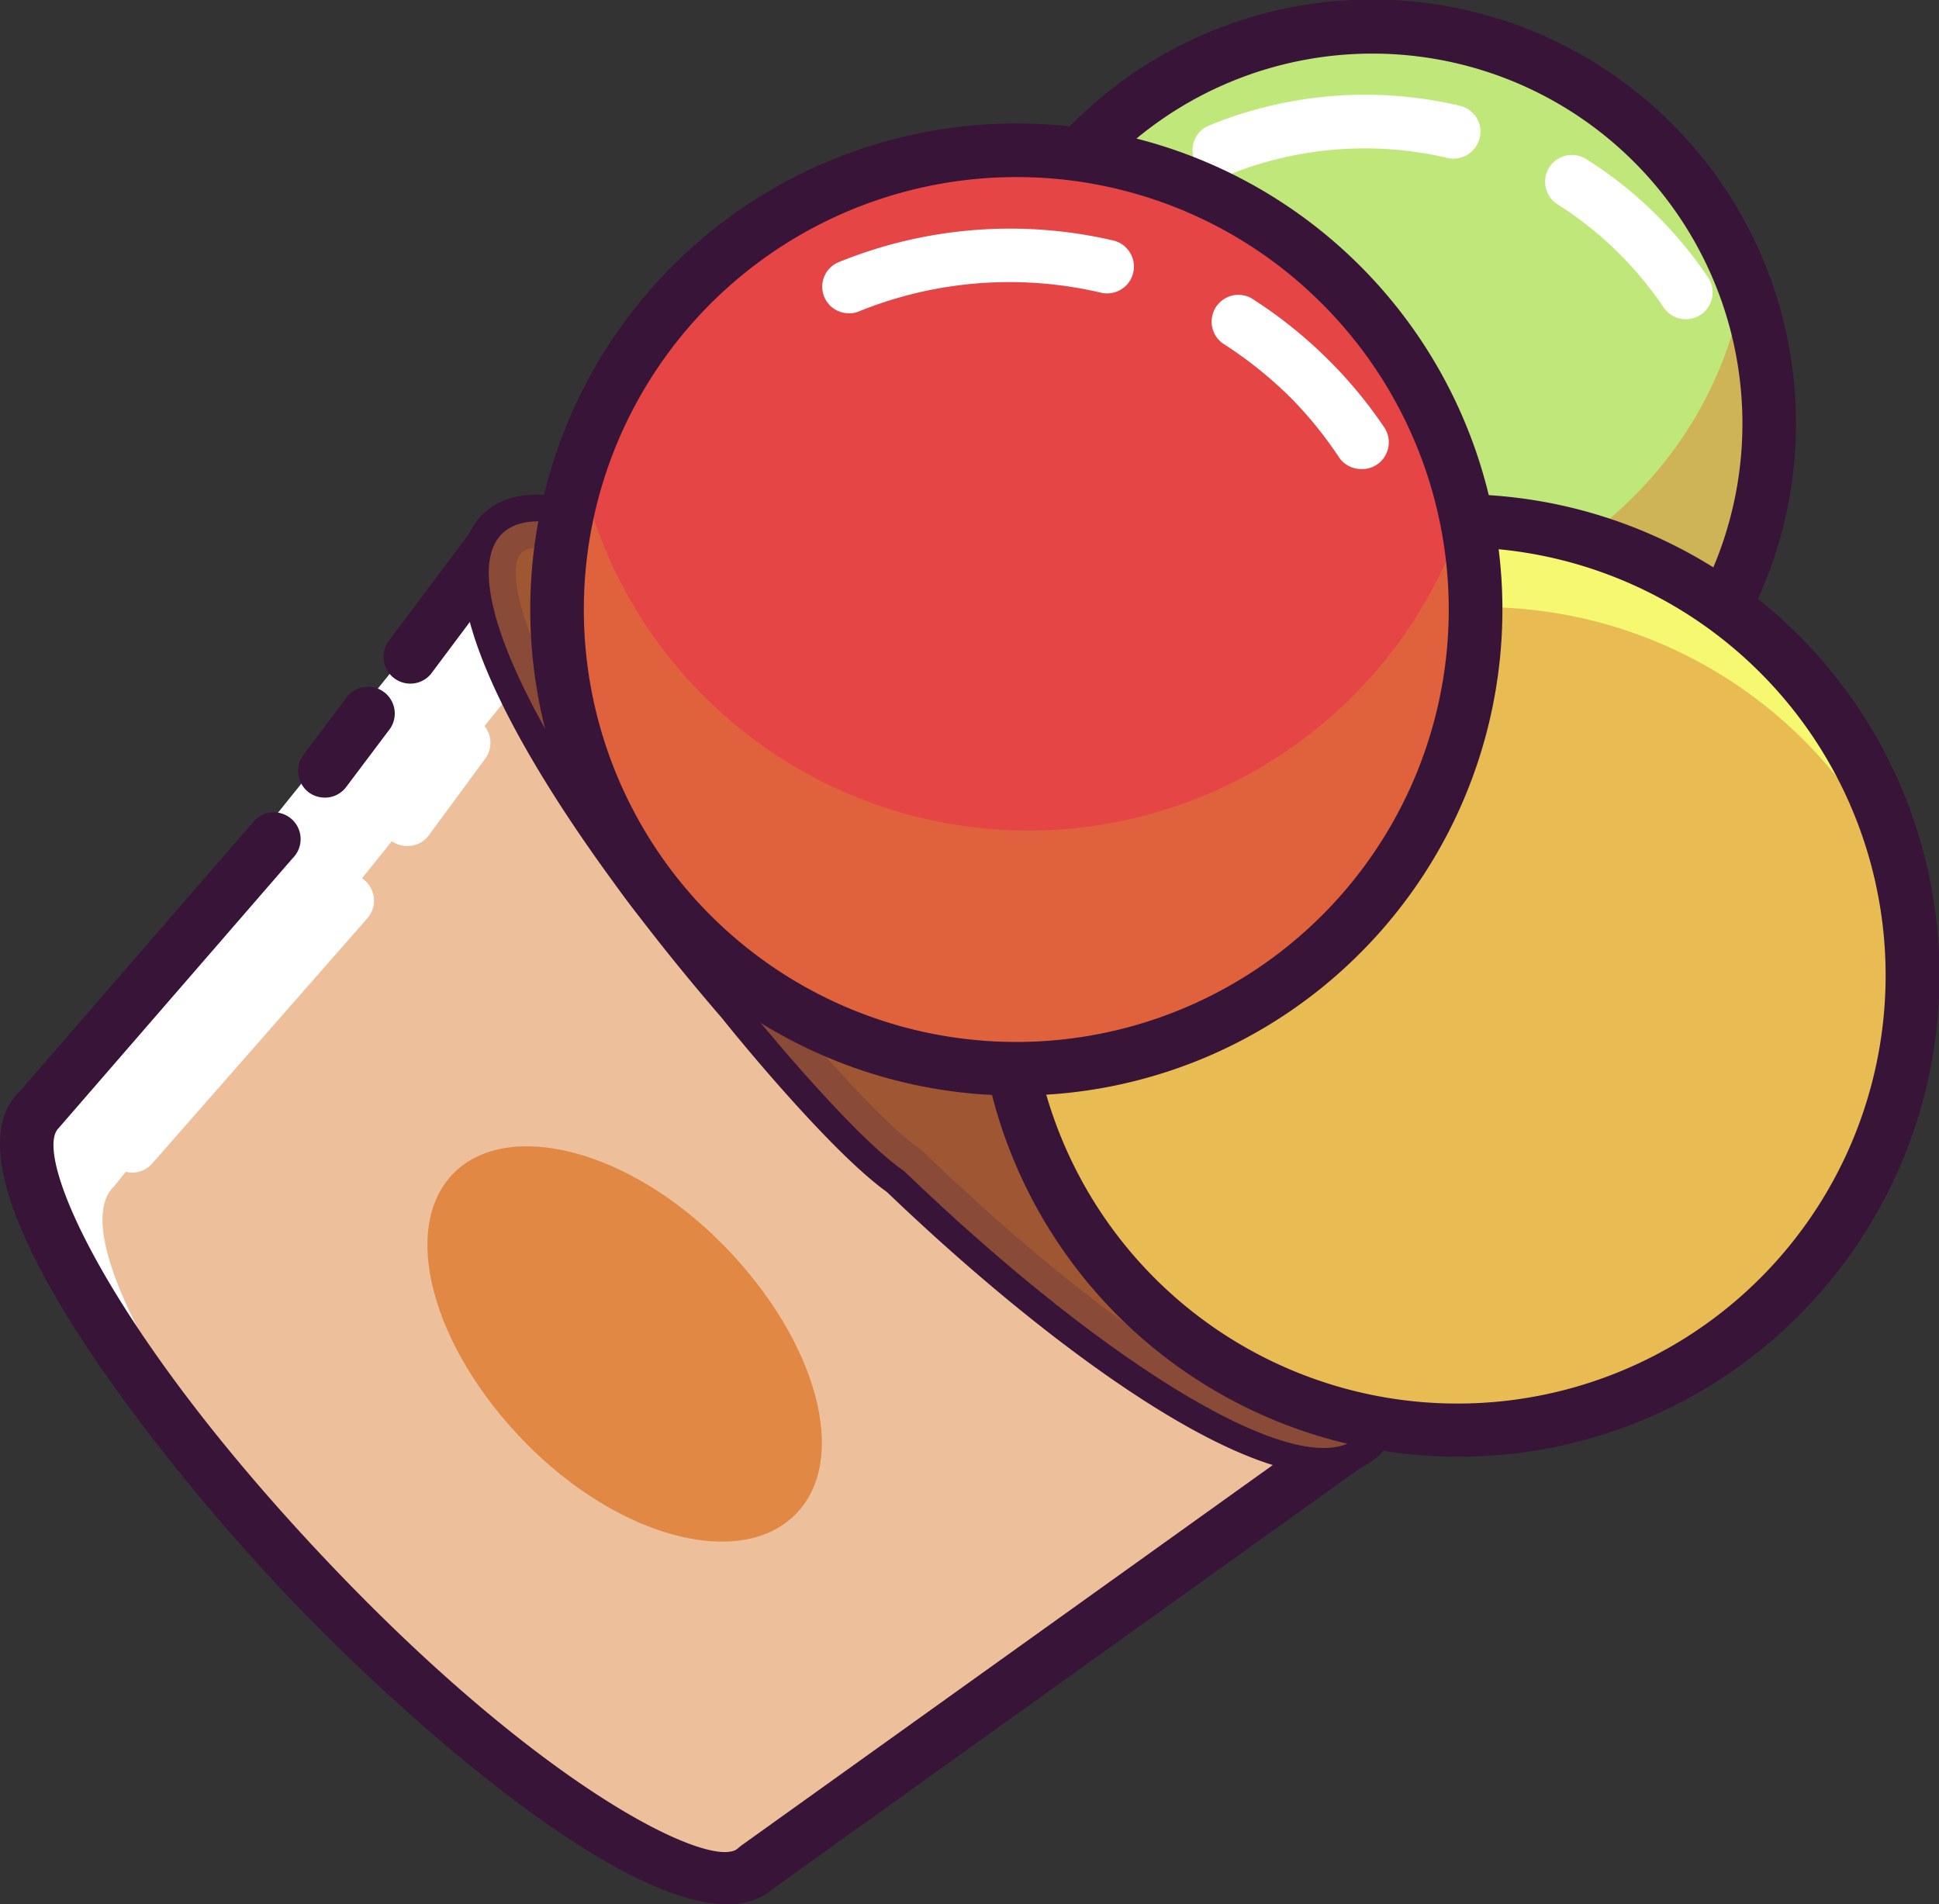 <?xml version="1.0" encoding="UTF-8" standalone="no"?> <svg xmlns="http://www.w3.org/2000/svg" viewBox="0 0 81.02 79.57"><rect x="0" y="0" width="81.02" height="79.57" fill="#333333" stroke="none"/><defs><style>.cls-1{isolation:isolate;}.cls-2{fill:#c0e779;}.cls-3{fill:#dd8136;opacity:0.5;mix-blend-mode:multiply;}.cls-4{fill:#371438;}.cls-5{fill:#fff;}.cls-6{fill:#e59153;}.cls-7{fill:#602f2f;}.cls-8{fill:#f6f870;}.cls-9{fill:#e54545;}</style></defs><title>Asset 22</title><g class="cls-1"><g id="Layer_2" data-name="Layer 2"><g id="Layer_1-2" data-name="Layer 1"><circle class="cls-2" cx="57.34" cy="17.7" r="16.59"/><path class="cls-3" d="M72.87,11.91a16.46,16.46,0,0,1-4.59,8.82A16.56,16.56,0,0,1,41,14.79a16.58,16.58,0,1,0,31.85-2.88Z"/><path class="cls-4" d="M57.34,35.4a17.71,17.71,0,1,1,12.52-5.19h0A17.56,17.56,0,0,1,57.34,35.4Zm0-33.16A15.46,15.46,0,0,0,46.41,28.63a15.46,15.46,0,0,0,21.87,0h0A15.46,15.46,0,0,0,57.34,2.24Z"/><path class="cls-5" d="M21.35,22.63a.41.41,0,0,0-.62,0L1.6,46.41c-2.11,2,2.89,10.72,11.17,19.45S29.5,80.05,31.61,78l24.8-17.76a.41.41,0,0,0,.07-.62Z"/><path class="cls-6" d="M33.23,63.29c-2.29,2.29-7.34,1-11.27-3s-5.26-9-3-11.27,7.33-1,11.26,3S35.52,61,33.23,63.29Z"/><path class="cls-3" d="M56.48,59.66l-32.25-34a.38.38,0,0,0-.34.15L4.77,49.57C2.65,51.58,7.65,60.29,15.94,69a.46.46,0,0,0,.07.07c7.14,6.79,13.76,10.69,15.6,8.94l24.8-17.76A.41.41,0,0,0,56.48,59.66Z"/><path class="cls-4" d="M30.38,79.57c-4.78,0-13.74-8-18.42-12.94C6.51,60.88-2.84,49.09.83,45.6l9.71-11.2a1.12,1.12,0,1,1,1.69,1.46L2.45,47.14c-1.1,1.06,1.92,8.25,11.13,18S29.82,78.2,30.84,77.23l.12-.1L55.11,59.84,21.12,24,18,28.17a1.12,1.12,0,0,1-1.79-1.34L19.83,22A1.53,1.53,0,0,1,21,21.39a1.57,1.57,0,0,1,1.2.47l35.13,37a1.53,1.53,0,0,1,.41,1.22,1.51,1.51,0,0,1-.67,1.1L32.32,78.91A2.82,2.82,0,0,1,30.38,79.57Zm25.38-20.2,0,0Zm-34.14-36Z"/><path class="cls-4" d="M13.57,33.33a1.14,1.14,0,0,1-.67-.22,1.13,1.13,0,0,1-.22-1.57l1.76-2.34a1.12,1.12,0,1,1,1.79,1.34l-1.76,2.34A1.11,1.11,0,0,1,13.57,33.33Z"/><path class="cls-7" d="M37.78,48.94c8.68,8.35,16.8,13.19,19,11.07,2.52-2.4-3.44-12.78-13.33-23.2S23.54,19.89,21,22.28c-2.23,2.12,2.18,10.48,10.06,19.59C31.07,41.87,35.44,47.32,37.78,48.94Z"/><path class="cls-4" d="M55.37,61.6C51,61.6,43.2,55.7,37.06,49.81c-2.45-1.75-6.69-7-6.87-7.24-6.68-7.72-13.31-17.9-10-21.1,1.69-1.59,5-.81,9.86,2.33A83.24,83.24,0,0,1,44.3,36,82.73,82.73,0,0,1,55.77,50.86c2.88,5,3.49,8.37,1.81,10A3.08,3.08,0,0,1,55.37,61.6ZM22.5,22.9a1,1,0,0,0-.72.2c-1,1,1,7.44,10.13,18,1.22,1.51,4.7,5.63,6.5,6.89l.14.11C48.65,57.85,55,60.16,56,59.2c.43-.41.53-2.45-2.21-7.23A80.6,80.6,0,0,0,42.67,37.58a80.67,80.67,0,0,0-13.79-11.9C25.51,23.5,23.51,22.9,22.5,22.9Z"/><path class="cls-3" d="M37.78,48.94c8.68,8.35,16.8,13.19,19,11.07,2.52-2.4-3.44-12.78-13.33-23.2S23.54,19.89,21,22.28c-2.23,2.12,2.18,10.48,10.06,19.59C31.07,41.87,35.44,47.32,37.78,48.94Z"/><path class="cls-5" d="M17,35.35a1.12,1.12,0,0,1-.9-1.78l2.4-3.23a1.12,1.12,0,0,1,1.8,1.33L17.92,34.9A1.09,1.09,0,0,1,17,35.35Z"/><path class="cls-5" d="M5.51,49a1.18,1.18,0,0,1-.74-.28,1.12,1.12,0,0,1-.1-1.58l9-10.25a1.12,1.12,0,0,1,1.69,1.47l-9,10.26A1.12,1.12,0,0,1,5.51,49Z"/><path class="cls-5" d="M56.12,42.71a1.11,1.11,0,0,1-.9-.45,51.54,51.54,0,0,1-8.88-18.67,1.12,1.12,0,1,1,2.18-.52A49.23,49.23,0,0,0,57,40.93a1.13,1.13,0,0,1-.23,1.57A1.16,1.16,0,0,1,56.12,42.71Z"/><circle class="cls-8" cx="60.9" cy="40.76" r="19.01"/><path class="cls-3" d="M74.34,54.2A19,19,0,0,0,79.6,37.36,19,19,0,0,0,43.26,47.84,19,19,0,0,0,74.34,54.2Z"/><path class="cls-4" d="M60.9,60.87A20.11,20.11,0,1,1,75.13,55h0A20.05,20.05,0,0,1,60.9,60.87Zm0-38a17.89,17.89,0,1,0,12.65,5.24A17.84,17.84,0,0,0,60.9,22.87ZM74.34,54.2h0Z"/><circle class="cls-9" cx="42.45" cy="25.47" r="19.2"/><path class="cls-5" d="M56.88,19.6a1.12,1.12,0,0,1-.93-.49,16.46,16.46,0,0,0-2-2.47,17.13,17.13,0,0,0-2.87-2.3,1.12,1.12,0,0,1,1.19-1.89,19,19,0,0,1,3.26,2.61,18.68,18.68,0,0,1,2.31,2.8,1.12,1.12,0,0,1-.3,1.55A1.11,1.11,0,0,1,56.88,19.6Z"/><path class="cls-5" d="M35.5,13.09a1.11,1.11,0,0,1-.42-2.15,19,19,0,0,1,11.44-.89A1.12,1.12,0,1,1,46,12.23,16.75,16.75,0,0,0,35.92,13,1,1,0,0,1,35.5,13.09Z"/><path class="cls-5" d="M70.44,13.34a1.12,1.12,0,0,1-.93-.5,15.18,15.18,0,0,0-1.85-2.24,14.9,14.9,0,0,0-2.61-2.08,1.12,1.12,0,0,1,1.2-1.89,16.78,16.78,0,0,1,3,2.39,17.34,17.34,0,0,1,2.12,2.57,1.13,1.13,0,0,1-.3,1.56A1.18,1.18,0,0,1,70.44,13.34Z"/><path class="cls-5" d="M50.91,7.39a1.12,1.12,0,0,1-1-.7,1.11,1.11,0,0,1,.62-1.45A17.19,17.19,0,0,1,61,4.42a1.11,1.11,0,0,1,.83,1.34,1.13,1.13,0,0,1-1.35.84,15.16,15.16,0,0,0-9.15.71A1.25,1.25,0,0,1,50.91,7.39Z"/><path class="cls-3" d="M61.21,21.43a19.17,19.17,0,0,1-37-1.94,19.19,19.19,0,1,0,37,1.94Z"/><path class="cls-4" d="M42.45,45.78a20.31,20.31,0,1,1,14.37-5.94A20.24,20.24,0,0,1,42.45,45.78Zm0-38.38a18.07,18.07,0,1,0,12.79,5.29A18,18,0,0,0,42.45,7.4Z"/></g></g></g></svg>